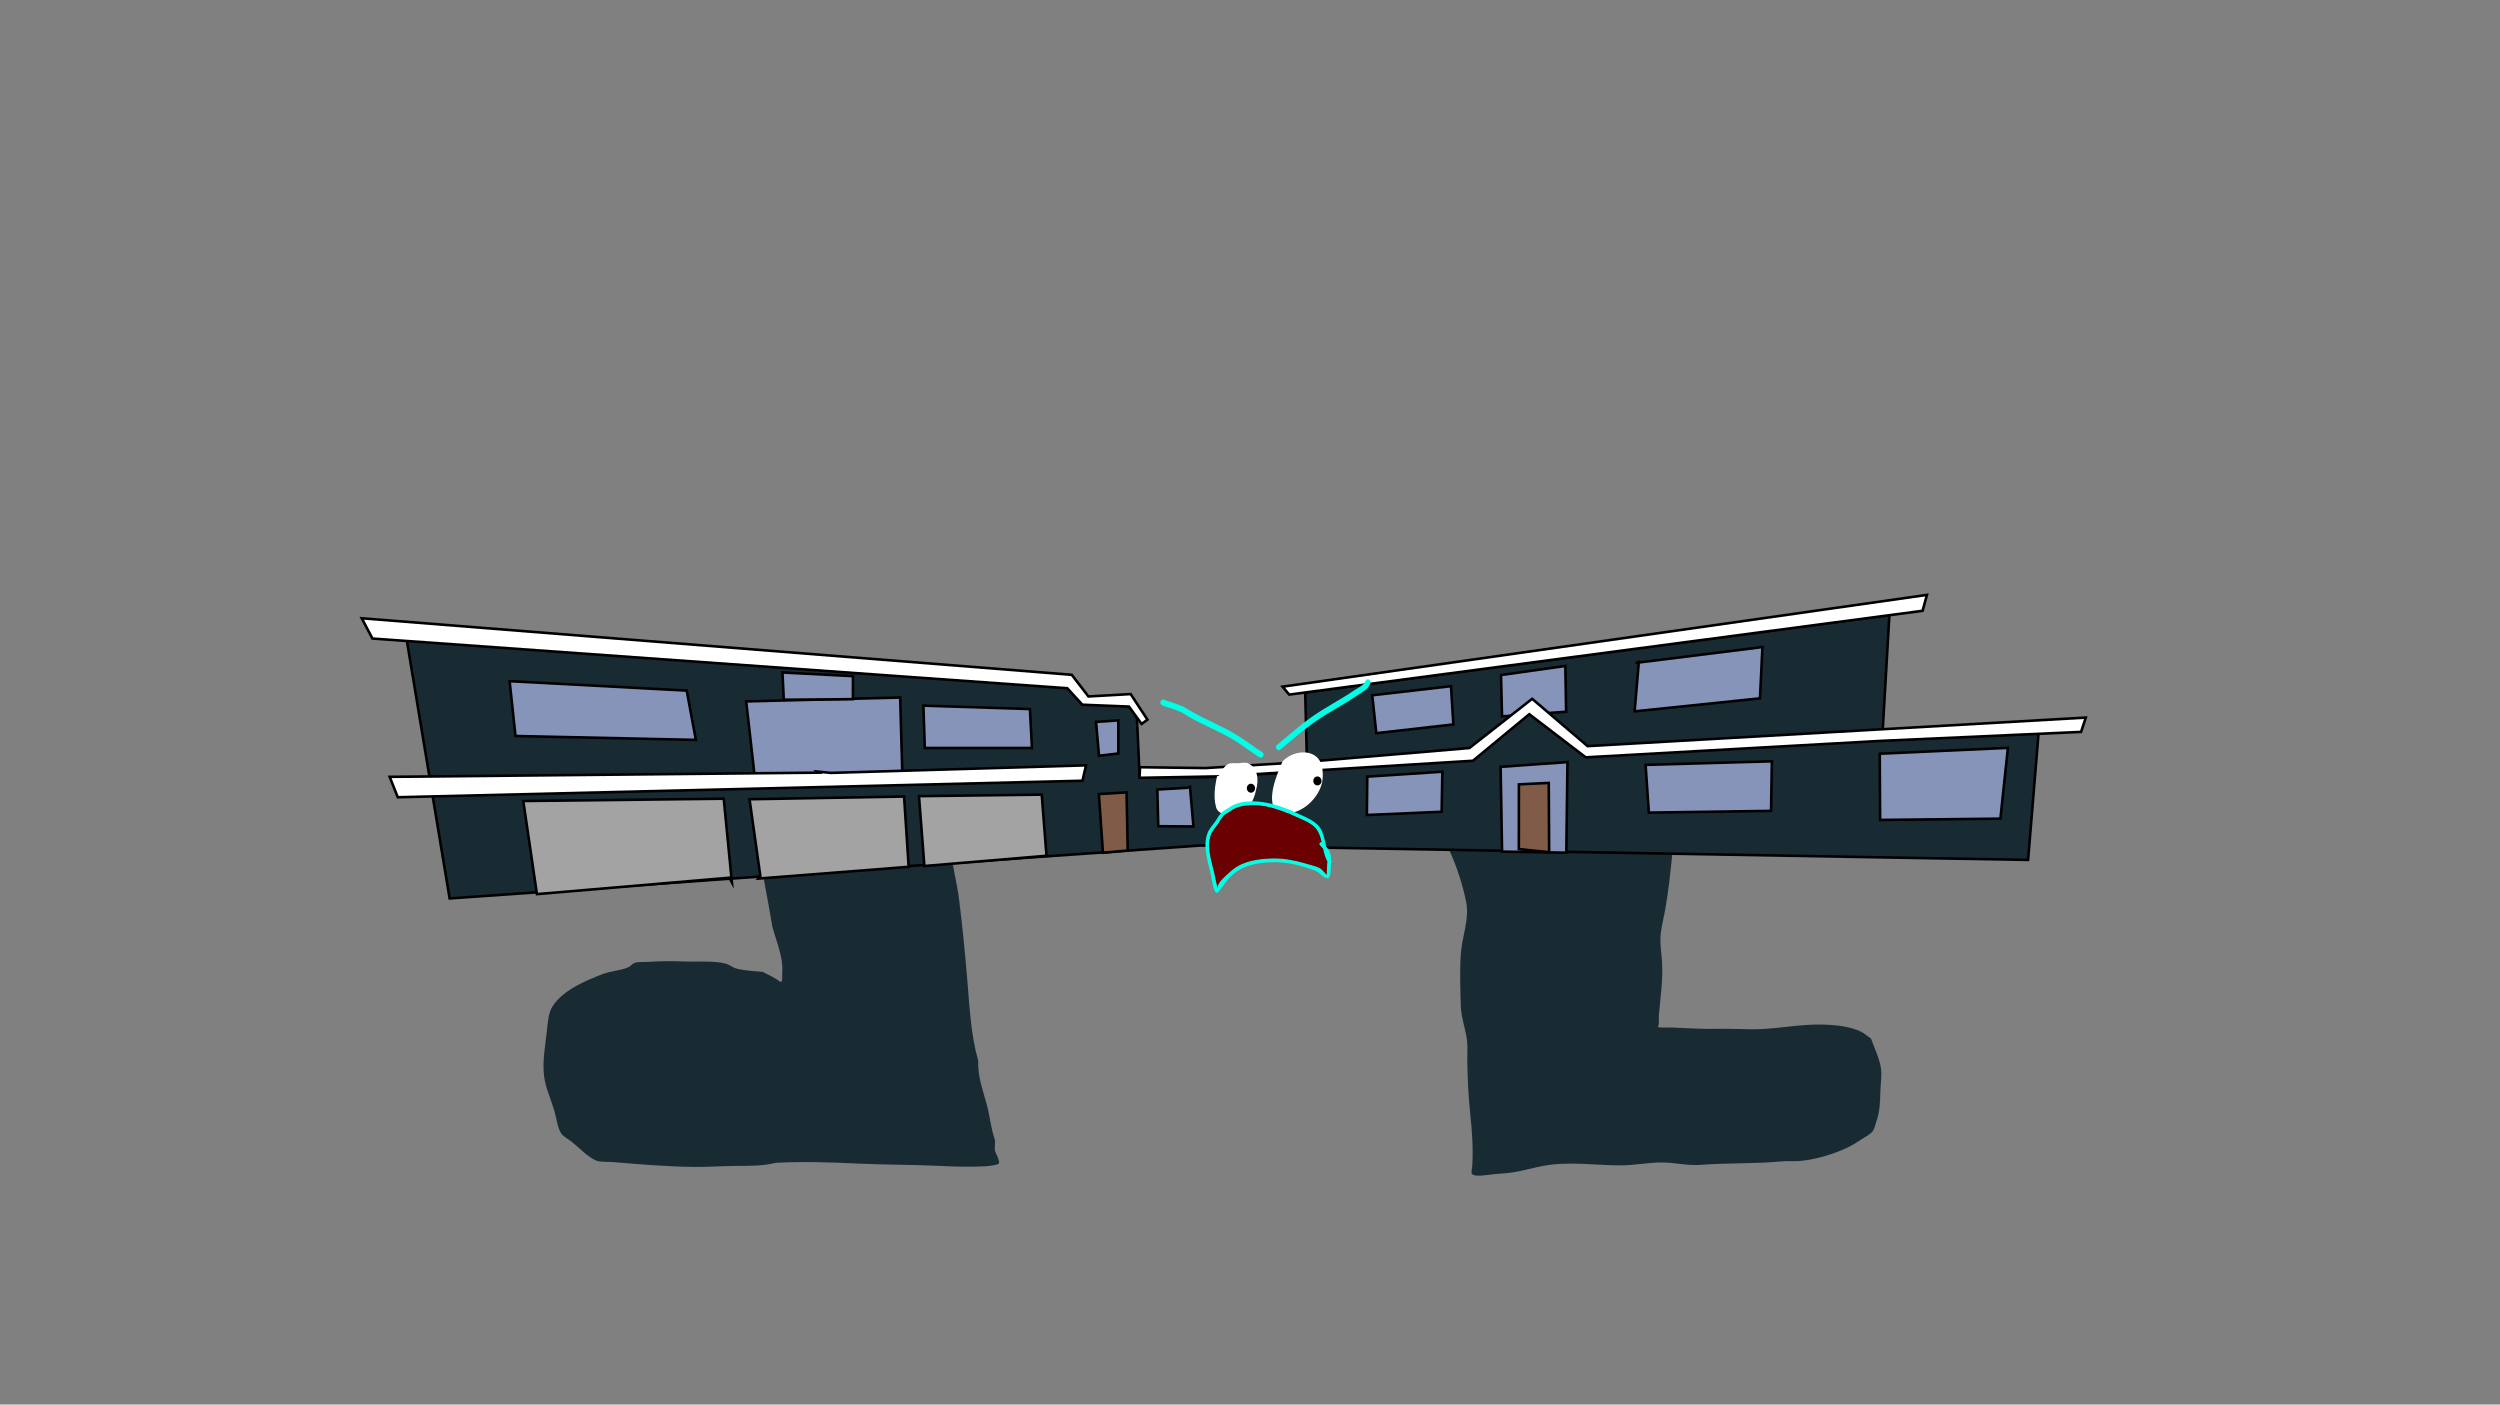 <svg version="1.1" xmlns="http://www.w3.org/2000/svg" xmlns:xlink="http://www.w3.org/1999/xlink" width="959.459" height="539.039" viewBox="0,0,959.459,539.039"><rect x="0" y="0" width="959.459" height="539.039" fill="#808080" stroke="none"/><g transform="translate(159.73,89.52)"><g data-paper-data="{&quot;isPaintingLayer&quot;:true}" stroke-linejoin="miter" stroke-miterlimit="10" stroke-dasharray="" stroke-dashoffset="0" style="mix-blend-mode: normal"><path d="M-159.73,449.52v-539.039h959.459v539.039z" fill="none" fill-rule="nonzero" stroke="#f00000" stroke-width="0" stroke-linecap="butt"/><path d="M205.923,218.565c0.018,1.944 -0.032,3.882 -0.125,5.792c-0.188,3.877 -0.838,8.031 -0.582,11.9c0.419,6.323 2.294,12.759 3.095,19.072c1.328,10.469 2.312,20.795 3.2,31.321c0.87,10.306 1.353,20.996 4.189,30.962c-0.26,6.173 1.859,11.304 3.384,17.182c1.127,4.342 1.521,8.912 3.018,13.145c0.214,1.36 -0.246,3.027 0.06,4.293c0.231,0.955 0.926,1.761 1.128,2.722c0.142,0.677 0.689,1.468 0.317,2.051c-0.412,0.646 -4.228,1.012 -5.028,1.062c-5.801,0.364 -12.135,0.139 -17.945,-0.139c-10.466,-0.501 -20.902,-0.384 -31.391,-0.893c-10.439,-0.506 -20.742,-0.82 -31.172,-0.29c-5.661,1.385 -10.644,1.112 -16.425,1.204c-4.997,0.08 -10.02,0.438 -15.013,0.383c-10.506,-0.119 -21.028,-1.014 -31.491,-1.891c-1.738,-0.146 -4.409,0.118 -6.021,-0.535c-3.35,-1.357 -6.818,-5.213 -9.694,-7.427c-1.042,-0.803 -2.986,-1.841 -3.725,-2.914c-1.497,-2.173 -1.929,-6.288 -2.693,-8.828c-1.255,-4.173 -3.327,-8.731 -3.913,-13.043c-0.789,-5.797 0.522,-12.355 1.121,-18.128c0.305,-2.936 0.528,-6.484 2.199,-9.021c4.033,-6.124 12.59,-9.71 19.119,-12.213c3.135,-1.202 6.89,-1.34 9.888,-2.659c1.07,-0.471 1.371,-1.304 2.532,-1.7c1.283,-0.437 3.326,-0.233 4.687,-0.318c4.585,-0.285 8.957,-0.407 13.554,-0.186c5.186,0.251 11.47,-0.415 16.501,0.814c1.444,0.353 2.681,1.492 4.11,1.883c3.092,0.847 6.962,1.029 10.166,1.313c1.88,0.857 3.669,1.867 5.462,2.893c0.569,0.325 1.325,1.218 1.807,0.774c0.343,-0.317 0.201,-3.426 0.241,-3.927c0.435,-5.408 -2.495,-12.055 -3.844,-17.297c-1.693,-10.409 -3.782,-20.546 -5.638,-30.914c-1.309,-7.313 -3.351,-14.52 -5.087,-21.743c-0.47,-1.956 -1.566,-3.475 -2.308,-5.323c-0.263,-0.655 -0.985,-1.374 -0.674,-2.007c0.311,-0.634 1.333,-0.464 2,-0.696c3.399,-0.655 7.202,0.136 10.648,0.409c6.978,0.553 13.957,1.093 20.935,1.638c6.011,0.469 11.908,0.432 17.923,0.455c4.299,0.017 9.052,0.433 13.263,-0.419c5.372,-0.873 10.536,-0.09 15.747,0.643c-0.683,-3.474 -1.804,-6.6 -1.631,-10.161c0,0 0.036,-0.749 0.785,-0.713c0.749,0.036 0.713,0.785 0.713,0.785c-0.17,3.513 1.009,6.621 1.659,10.081c0.014,0.075 0.028,0.149 0.041,0.224c2.083,0.281 4.177,0.528 6.298,0.631l1.387,0.067c0.414,0.02 0.733,0.372 0.713,0.785c-0.015,0.299 -0.202,0.549 -0.461,0.656l-1.268,0.559l-0.135,-0.307c-0.335,0.196 -0.649,0.417 -0.908,0.705c-1.796,1.993 -2.763,5.145 -4.683,7.225zM209.996,210.231c-1.585,-0.118 -3.157,-0.307 -4.723,-0.519c0.313,2.086 0.497,4.206 0.587,6.331c1.184,-1.927 2.587,-4.66 4.136,-5.812z" fill="#192b32" fill-rule="nonzero" stroke="none" stroke-width="0.5" stroke-linecap="butt"/><path d="M486.515,223.898c0.275,0.435 -0.411,0.656 -0.411,0.656l-0.387,0.125c-1.19,0.369 -2.14,0.416 -3.028,0.319c-0.071,4.581 -0.211,9.152 -0.67,13.758c-0.683,6.852 -1.432,13.665 -2.616,20.518c-0.61,3.53 -1.647,7.173 -1.85,10.698c-0.184,3.202 0.379,6.462 0.579,9.642c0.425,6.776 -0.615,13.667 -1.217,20.496c-0.03,1.283 0.069,2.595 -0.09,3.882c-0.028,0.224 -0.396,0.51 -0.181,0.67c0.395,0.295 4.488,0.13 5.216,0.159c5.755,0.227 11.532,0.63 17.342,0.509c4.482,-0.093 8.79,0.13 13.23,0.165c5.922,0.047 11.686,-0.762 17.556,-1.363c7.911,-0.809 17.701,-0.777 24.231,2.154c1.537,0.69 2.865,1.934 4.133,2.826c1.311,3.671 3.23,7.56 3.798,11.353c0.424,2.83 -0.146,5.942 -0.22,8.817c-0.103,4.033 -0.167,7.748 -1.577,11.759c-0.41,1.165 -0.658,2.838 -1.63,3.89c-1.214,1.314 -3.885,2.585 -5.507,3.727c-4.98,3.507 -14.924,6.743 -21.946,7.374c-2.449,0.22 -4.897,-0.056 -7.363,0.175c-10.444,0.972 -20.526,0.526 -30.95,1.323c-5.109,0.391 -9.547,-0.854 -14.544,-0.907c-5.338,-0.056 -10.865,1.112 -16.232,1.111c-10.34,-0.007 -19.963,-1.75 -30.424,0.34c-3.344,0.668 -6.716,1.618 -10.05,2.215c-2.848,0.509 -6.017,0.584 -8.915,0.918c-1.709,0.197 -6.452,1.075 -7.557,-0.135c-0.505,-0.553 0.03,-2.491 0.071,-3.183c0.399,-6.787 -0.1,-13.487 -0.811,-20.191c-0.719,-6.777 -0.999,-13.528 -1.11,-20.357c-0.041,-2.554 0.204,-5.207 -0.123,-7.734c-0.543,-4.194 -2.072,-8.168 -2.333,-12.414c-0.209,-6.83 -0.467,-13.574 -0.036,-20.421c0.428,-6.803 3.426,-13.586 2.043,-20.291c-1.367,-6.627 -3.506,-13.18 -6.36,-19.511c-0.943,-2.093 -2.327,-4.25 -2.889,-6.421c-0.574,-2.217 0.059,-4.587 -0.224,-6.829c-0.281,-2.229 -1.069,-4.416 -1.391,-6.651c-0.31,-2.16 -0.74,-4.351 -1.543,-6.43c-0.45,-1.166 -1.839,-2.339 -2.115,-3.477c-0.734,-3.036 -1.36,-6.946 -0.584,-10.112c9.489,2.176 17.666,6.752 26.249,10.051c8.637,3.32 17.411,6.097 26.601,8.778c5.095,1.486 10.226,3.435 15.572,4.545c4.09,0.85 8.626,0.934 12.741,1.765c3.239,0.789 6.313,0.679 9.728,1.03c0.911,0.093 1.72,0.325 2.509,0.527c0.011,-0.822 0.02,-1.644 0.03,-2.467c0,0 0.006,-0.486 0.744,-0.527c0.739,-0.04 0.733,0.446 0.733,0.446c-0.011,0.951 -0.022,1.901 -0.035,2.85c0.768,0.096 1.565,0.067 2.465,-0.239l0.387,-0.125c0,0 0.686,-0.222 0.961,0.213z" fill="#192b32" fill-rule="nonzero" stroke="none" stroke-width="0.5" stroke-linecap="butt"/><g><path d="M12.839,255.285l-16.596,-99.991l253.957,19.212l5.255,6.126l18.717,0.747l2.441,4.861l1.035,22.567l26.192,-0.053l38.114,-2.187l-0.769,-30.36l224.206,-29.725l-2.798,48.158l60.043,-2.743l-4.022,48.609l-317.664,-5.538z" fill="#192b32" fill-rule="nonzero" stroke="#000000" stroke-width="1" stroke-linecap="round"/><path d="M46.331,253.635l-5.233,-35.742l76.934,-0.881l3.132,32.132l-0.973,-1.807z" fill="#a3a3a3" fill-rule="nonzero" stroke="#000000" stroke-width="1" stroke-linecap="round"/><path d="M132.075,246.73l-4.147,-29.511l59.314,-1.045l1.765,26.976l-57.68,4.515z" fill="#a3a3a3" fill-rule="nonzero" stroke="#000000" stroke-width="1" stroke-linecap="round"/><path d="M195.025,242.845l-2.07,-26.815l47.117,-0.583l1.831,23.463z" fill="#a3a3a3" fill-rule="nonzero" stroke="#000000" stroke-width="1" stroke-linecap="round"/><path d="M194.649,181.291l40.892,1.308l0.774,14.954l-41.123,0z" fill="#8694ba" fill-rule="nonzero" stroke="#000000" stroke-width="1" stroke-linecap="round"/><path d="M107.333,194.441l-69.235,-1.501l-2.246,-21.036l67.97,3.616z" fill="#8694ba" fill-rule="nonzero" stroke="#000000" stroke-width="1" stroke-linecap="round"/><path d="M366.915,177.317l30.226,-3.5l0.899,14.69l-29.571,3.353z" fill="#8694ba" fill-rule="nonzero" stroke="#000000" stroke-width="1" stroke-linecap="round"/><path d="M416.325,169.551l24.691,-3.49l0.313,17.57l-24.602,1.795z" fill="#8694ba" fill-rule="nonzero" stroke="#000000" stroke-width="1" stroke-linecap="round"/><path d="M468.318,164.852l48.351,-6.043l-0.951,19.685l-48.113,4.995l1.626,-19.051" fill="#8694ba" fill-rule="nonzero" stroke="#000000" stroke-width="1" stroke-linecap="round"/><path d="M471.815,204.02l48.469,-1.358l-0.309,19.018l-46.905,0.668z" fill="#8694ba" fill-rule="nonzero" stroke="#000000" stroke-width="1" stroke-linecap="round"/><path d="M416.741,237.316l-0.561,-32.537l25.655,-1.822l-0.437,34.776z" fill="#8694ba" fill-rule="nonzero" stroke="#000000" stroke-width="1" stroke-linecap="round"/><path d="M423.175,236.372l0.029,-24.87l11.453,-0.551l0.146,26.558z" fill="#805b47" fill-rule="nonzero" stroke="#000000" stroke-width="1" stroke-linecap="round"/><path d="M393.551,222.019l-28.702,1.248l0.154,-14.717l28.817,-1.902z" fill="#8694ba" fill-rule="nonzero" stroke="#000000" stroke-width="1" stroke-linecap="round"/><path d="M296.964,212.422l1.333,15.238l-13.505,-0.094l-0.357,-14.078l11.404,-0.663z" fill="#8694ba" fill-rule="nonzero" stroke="#000000" stroke-width="1" stroke-linecap="round"/><path d="M263.564,237.75l-1.58,-22.525l10.647,-0.644l0.439,22.304z" fill="#805b47" fill-rule="nonzero" stroke="#000000" stroke-width="1" stroke-linecap="round"/><path d="M262.053,200.528l-1.15,-12.999l8.566,-0.591l0.007,12.716z" fill="#8694ba" fill-rule="nonzero" stroke="#000000" stroke-width="1" stroke-linecap="round"/><path d="M561.685,199.748l49.191,-2.253l-2.878,27.166l-46.178,0.499z" fill="#8694ba" fill-rule="nonzero" stroke="#000000" stroke-width="1" stroke-linecap="round"/><path d="M578.127,144.893l-243.088,32.162l-2.539,-3.039l247.298,-35.226z" fill="#ffffff" fill-rule="nonzero" stroke="#000000" stroke-width="1" stroke-linecap="round"/><path d="M255.649,180.933l-5.764,-6.313l-266.675,-19.078l-4.103,-7.781l272.486,21.699l6.409,8.31l16.195,-0.914l6.447,9.818l-2.251,1.651l-4.839,-6.672z" fill="#ffffff" fill-rule="nonzero" stroke="#000000" stroke-width="1" stroke-linecap="round"/><path d="M129.811,207.692l-3.172,-28.02l59.102,-1.498l0.826,29.253z" fill="#8694ba" fill-rule="nonzero" stroke="#000000" stroke-width="1" stroke-linecap="round"/><path d="M141.079,179.034l-0.52,-10.472l27.079,1.411l-0.031,8.829z" fill="#8694ba" fill-rule="nonzero" stroke="#000000" stroke-width="1" stroke-linecap="round"/><path d="M448.837,201.132l-21.652,-16.552l-21.618,17.862l-97.516,5.998l-30.468,0.558l0.222,-4.067l25,0.328l38.564,-2.367l62.831,-5.333l24.081,-18.886l21.287,18.164l191.191,-10.963l-1.808,5.497l-76.82,3.443z" fill="#ffffff" fill-rule="nonzero" stroke="#000000" stroke-width="1" stroke-linecap="round"/><path d="M153.997,206.599l5.179,0.51l97.892,-2.908l-1.365,5.913l-262.767,6.337l-3.12,-7.83l164.705,-1.608z" fill="#ffffff" fill-rule="nonzero" stroke="#000000" stroke-width="1" stroke-linecap="round"/><path d="M346.578,179.951l-1.996,-2.384z" data-paper-data="{&quot;index&quot;:null}" fill="#535453" fill-rule="evenodd" stroke="none" stroke-width="1" stroke-linecap="butt"/><path d="M331.076,197.907l0.183,2.552l-0.369,-0.502z" data-paper-data="{&quot;index&quot;:null}" fill="#848484" fill-rule="evenodd" stroke="none" stroke-width="1" stroke-linecap="butt"/><path d="M330.172,180.563l-0.892,-0.428z" data-paper-data="{&quot;index&quot;:null}" fill="#00fffe" fill-rule="evenodd" stroke="none" stroke-width="1" stroke-linecap="butt" opacity="0.004"/><path d="M333.229,188.146l1.477,1.765z" data-paper-data="{&quot;index&quot;:null}" fill="#535453" fill-rule="evenodd" stroke="none" stroke-width="1" stroke-linecap="butt"/><path d="M345.051,169.848l2.025,2.449z" data-paper-data="{&quot;index&quot;:null}" fill="#535453" fill-rule="evenodd" stroke="none" stroke-width="1" stroke-linecap="butt"/><path d="M331.357,190.729l0.187,2.62l-0.375,-0.515z" data-paper-data="{&quot;index&quot;:null}" fill="#848484" fill-rule="evenodd" stroke="none" stroke-width="1" stroke-linecap="butt"/><path d="M330.434,172.921l-0.905,-0.44z" data-paper-data="{&quot;index&quot;:null}" fill="#00fffe" fill-rule="evenodd" stroke="none" stroke-width="1" stroke-linecap="butt" opacity="0.004"/><path d="M333.538,180.708l1.499,1.813z" data-paper-data="{&quot;index&quot;:null}" fill="#535453" fill-rule="evenodd" stroke="none" stroke-width="1" stroke-linecap="butt"/><path d="M332.501,202.722c3.273,-3.756 11.268,-5.445 14.401,-0.075c0.989,1.695 1.063,4.027 1.014,5.958c-0.121,6.958 -7.145,13.805 -13.35,13.953c-1.522,0.036 -3.505,0.851 -4.561,-0.583c-3.787,-4.883 0.276,-14.127 2.459,-19.215c0.024,-0.022 0.036,-0.037 0.036,-0.037z" data-paper-data="{&quot;noHover&quot;:false,&quot;origItem&quot;:[&quot;Path&quot;,{&quot;applyMatrix&quot;:true,&quot;segments&quot;:[[[255.50867,205.08052],[0.02285,-0.01907],[-2.19191,4.3791]],[[252.7195,221.6694],[-3.47247,-4.33278],[0.96706,1.27115]],[[257.01356,222.26875],[-1.44311,-0.00198],[5.88486,0.00809]],[[269.93576,210.47726],[-0.28211,6.05302],[0.09266,-1.67928]],[[269.12833,205.29247],[0.89673,1.49702],[-2.84068,-4.74227]],[[255.54389,205.04908],[3.192,-3.19649],[0,0]]],&quot;closed&quot;:true}],&quot;index&quot;:null}" fill="#ffffff" fill-rule="nonzero" stroke="none" stroke-width="0.5" stroke-linecap="butt"/><path d="M308.192,207.958c0.816,-1.417 1.953,-3.512 3.396,-4.244c1.086,-0.551 2.63,-0.286 3.79,-0.316c1.015,-0.026 2.861,-0.449 3.833,-0.001c3.769,1.738 4.277,6.443 3.103,10.263c-0.85,4.19 -2.952,8.126 -6.91,9.416c-2.536,0.827 -7.997,0.303 -8.506,-3.163c-0.941,-3.683 -0.371,-7.786 0.448,-11.561c0.525,0.162 0.846,-0.394 0.846,-0.394z" data-paper-data="{&quot;noHover&quot;:false,&quot;origItem&quot;:[&quot;Path&quot;,{&quot;applyMatrix&quot;:true,&quot;segments&quot;:[[[231.57875,209.38061],[0.49346,0.15224],[-0.86692,3.26764]],[[230.87457,219.37457],[-0.8037,-3.22609],[0.39916,3.02799]],[[238.81763,222.29479],[-2.42398,0.66336],[3.78305,-1.03529]],[[245.5463,214.29958],[-0.90606,3.62749],[1.20483,-3.29832]],[[242.87835,205.34716],[3.53097,1.59522],[-0.91094,-0.41154]],[[239.26356,205.26875],[0.96243,0],[-1.09948,0]],[[235.68446,205.45791],[1.04272,-0.45552],[-1.38513,0.6051]],[[232.3876,209.05977],[0.80727,-1.21517],[0,0]]],&quot;closed&quot;:true}],&quot;index&quot;:null}" fill="#ffffff" fill-rule="nonzero" stroke="none" stroke-width="0.5" stroke-linecap="butt"/><path d="M318.787,213.024c-0.024,-0.951 0.664,-1.74 1.538,-1.763c0.873,-0.022 1.601,0.731 1.625,1.682c0.024,0.951 -0.664,1.74 -1.538,1.763c-0.873,0.022 -1.601,-0.731 -1.625,-1.682z" data-paper-data="{&quot;index&quot;:null}" fill="#000000" fill-rule="nonzero" stroke="none" stroke-width="0.5" stroke-linecap="butt"/><path d="M344.287,210.229c-0.024,-0.951 0.664,-1.74 1.538,-1.763c0.873,-0.022 1.601,0.731 1.625,1.682c0.024,0.951 -0.664,1.74 -1.538,1.763c-0.873,0.022 -1.601,-0.731 -1.625,-1.682z" data-paper-data="{&quot;index&quot;:null}" fill="#000000" fill-rule="nonzero" stroke="none" stroke-width="0.5" stroke-linecap="butt"/><path d="M285.7,179.703c0.36,-1.078 1.351,-0.682 1.351,-0.682l1.371,0.55c2.142,0.55 4.112,1.347 6.176,2.177c6.641,4.344 13.965,6.857 20.668,11.016c3.183,1.975 6.203,4.346 9.387,6.365c0,0 0.913,0.579 0.385,1.571c-0.528,0.992 -1.441,0.413 -1.441,0.413c-3.186,-2.021 -6.213,-4.403 -9.399,-6.373c-6.66,-4.117 -13.938,-6.557 -20.507,-10.922c-1.964,-0.778 -3.832,-1.524 -5.868,-2.047l-1.492,-0.594c0,0 -0.992,-0.396 -0.632,-1.474z" data-paper-data="{&quot;index&quot;:null}" fill="#00ffe6" fill-rule="nonzero" stroke="none" stroke-width="0.5" stroke-linecap="butt"/><path d="M365.789,171.394c0.893,0.615 0.333,1.585 0.333,1.585l-0.843,1.439c-1.304,1.284 -2.774,2.009 -4.254,3.019c-5.026,3.423 -10.432,6.175 -15.451,9.622c-4.851,3.332 -9.322,7.328 -13.896,11.077c0,0 -0.841,0.689 -1.478,-0.23c-0.637,-0.919 0.205,-1.608 0.205,-1.608c4.617,-3.783 9.131,-7.811 14.026,-11.176c5.024,-3.454 10.439,-6.205 15.469,-9.635c1.261,-0.858 2.655,-1.472 3.761,-2.553l0.673,-1.185c0,0 0.561,-0.97 1.454,-0.356z" data-paper-data="{&quot;index&quot;:null}" fill="#00ffe6" fill-rule="nonzero" stroke="none" stroke-width="0.5" stroke-linecap="butt"/><path d="M349.621,241.045c-0.802,-1.435 -1.233,-3.085 -1.608,-4.772c-0.366,-0.39 -0.745,-0.775 -1.051,-1.193c-0.114,-0.062 -0.623,-0.381 -0.339,-0.986c0.214,-0.456 0.591,-0.462 0.815,-0.417c-0.386,-1.615 -0.869,-3.181 -1.732,-4.54c-1.785,-2.811 -5.826,-4.007 -8.727,-5.412c-6.134,-2.977 -15.356,-5.729 -22.096,-3.254c-1.543,0.567 -2.874,1.779 -4.321,2.547c-1.472,1.084 -1.902,2.582 -2.983,4.015c-1.009,1.338 -2.126,2.487 -2.642,4.151c-1.709,5.51 1.013,11.365 1.895,16.754c0.199,1.244 0.726,2.273 0.584,3.483c0.034,-0.203 0.086,-0.485 0.126,-0.62c0.328,-1.095 0.592,-1.52 1.404,-2.44c1.228,-1.39 2.719,-2.722 4.138,-3.918c4.307,-3.628 10.154,-4.424 15.643,-4.568c4.974,-0.126 10.076,1.175 14.784,2.612c1.292,0.395 2.985,0.74 4.011,1.677c0.415,0.379 0.746,0.847 1.18,1.203c0.264,0.217 0.771,1.054 0.735,0.714c-0.063,-0.593 -0.022,-1.195 0.043,-1.787c-0.001,-0.959 0.121,-2.109 0.141,-3.251zM351.073,241.76c-0.033,0.913 -0.095,1.808 -0.095,2.618c-0.05,0.452 -0.148,2.599 -0.72,2.96c-1.521,0.962 -3.664,-2.116 -4.956,-2.604c-5.154,-1.944 -10.964,-3.51 -16.536,-3.359c-5.833,0.151 -11.426,1.126 -15.835,5.158c-1.699,1.554 -2.719,3.365 -4.092,5.023c-0.493,0.595 -0.989,1.621 -1.755,1.515c-0.922,-0.128 -1.611,-4.157 -1.732,-4.892c-0.93,-5.683 -3.646,-11.637 -1.843,-17.45c0.57,-1.836 1.769,-3.144 2.891,-4.622c1.215,-1.6 1.703,-3.115 3.361,-4.357c1.551,-0.826 2.957,-2.075 4.612,-2.69c7.119,-2.646 16.758,0.168 23.262,3.314c3.23,1.565 7.416,2.878 9.385,6.034c1.27,2.036 1.688,4.582 2.224,7.034c0.421,0.452 0.831,0.908 1.109,1.431c0.575,1.085 0.73,2.395 0.742,3.725c0.038,0.058 0.076,0.115 0.115,0.172c0,0 0.386,0.574 -0.134,0.99z" fill="#00ffe6" fill-rule="nonzero" stroke="none" stroke-width="0.5" stroke-linecap="butt"/><path d="M349.527,244.315c-0.065,0.592 -0.108,1.198 -0.045,1.79c0.036,0.34 -0.561,-0.541 -0.825,-0.757c-0.435,-0.356 -0.766,-0.823 -1.181,-1.202c-1.026,-0.937 -2.628,-1.242 -3.92,-1.637c-4.708,-1.438 -9.838,-2.712 -14.812,-2.586c-5.489,0.144 -11.395,0.921 -15.702,4.549c-1.419,1.195 -2.828,2.47 -4.056,3.86c-0.813,0.919 -1.078,1.343 -1.406,2.438c-0.04,0.135 -0.169,0.48 -0.203,0.683c0.141,-1.211 -0.389,-2.244 -0.588,-3.489c-0.882,-5.388 -3.611,-11.28 -1.902,-16.789c0.516,-1.664 1.636,-2.824 2.645,-4.162c1.08,-1.433 1.517,-2.941 2.989,-4.025c1.447,-0.769 2.787,-1.99 4.329,-2.556c6.74,-2.475 16.026,0.278 22.161,3.255c2.901,1.405 6.957,2.624 8.742,5.435c0.863,1.359 1.349,2.936 1.734,4.552c-0.224,-0.045 -0.601,-0.038 -0.815,0.418c-0.284,0.605 0.225,0.927 0.339,0.989c0.305,0.419 0.685,0.807 1.051,1.196c0.375,1.688 0.805,3.347 1.607,4.782c-0.02,1.142 -0.144,2.298 -0.143,3.257z" data-paper-data="{&quot;noHover&quot;:false,&quot;origItem&quot;:[&quot;Path&quot;,{&quot;applyMatrix&quot;:true,&quot;segments&quot;:[[[357.98413,149.12391],[-0.04912,1.14084],[-0.76554,-1.45442]],[[356.49721,144.31259],[0.33242,1.69655],[-0.35564,-0.39867]],[[355.47702,143.09288],[0.2947,0.42636],[-0.1122,-0.06491]],[[355.16318,142.0985],[-0.29901,0.59801],[0.22538,-0.45077]],[[355.98837,141.70217],[-0.22298,-0.05086],[-0.34468,-1.6246]],[[354.37193,137.1199],[0.82786,1.37992],[-1.71296,-2.85524]],[[345.78455,131.48824],[2.86461,1.47833],[-6.05711,-3.13157]],[[323.77786,127.67591],[6.80069,-2.30368],[-1.55666,0.52731]],[[319.39369,130.11313],[1.46572,-0.73203],[-1.4987,1.04682]],[[316.3101,134.0513],[1.11636,-1.40473],[-1.04244,1.31171]],[[313.56359,138.13448],[0.55818,-1.65035],[-1.8482,5.46455]],[[315.03331,154.93074],[-0.74517,-5.40907],[0.16744,1.24909]],[[315.52929,158.42783],[0.17185,-1.20682],[0.03912,-0.20233]],[[315.67083,157.81134],[-0.04376,0.13375],[0.35544,-1.08636]],[[317.13665,155.40801],[-0.83557,0.89859],[1.2631,-1.35837]],[[321.37212,151.59617],[-1.44868,1.15912],[4.39715,-3.51825]],[[337.12536,147.42569],[-5.49059,0.00527],[4.97543,0.00016]],[[351.83845,150.41173],[-4.6696,-1.55664],[1.28121,0.4271]],[[355.80616,152.18984],[-1.00221,-0.96286],[0.40514,0.38924]],[[356.95547,153.42269],[-0.42545,-0.36693],[0.25876,0.22316]],[[357.67238,154.15538],[0.02743,0.34059],[-0.04784,-0.59397]],[[357.76097,152.36989],[-0.08032,0.59046],[0.02344,-0.95884]]],&quot;closed&quot;:true}]}" fill="#6b0000" fill-rule="nonzero" stroke="none" stroke-width="0.5" stroke-linecap="butt"/></g></g></g></svg><!--rotationCenter:479.72973:269.51952-->